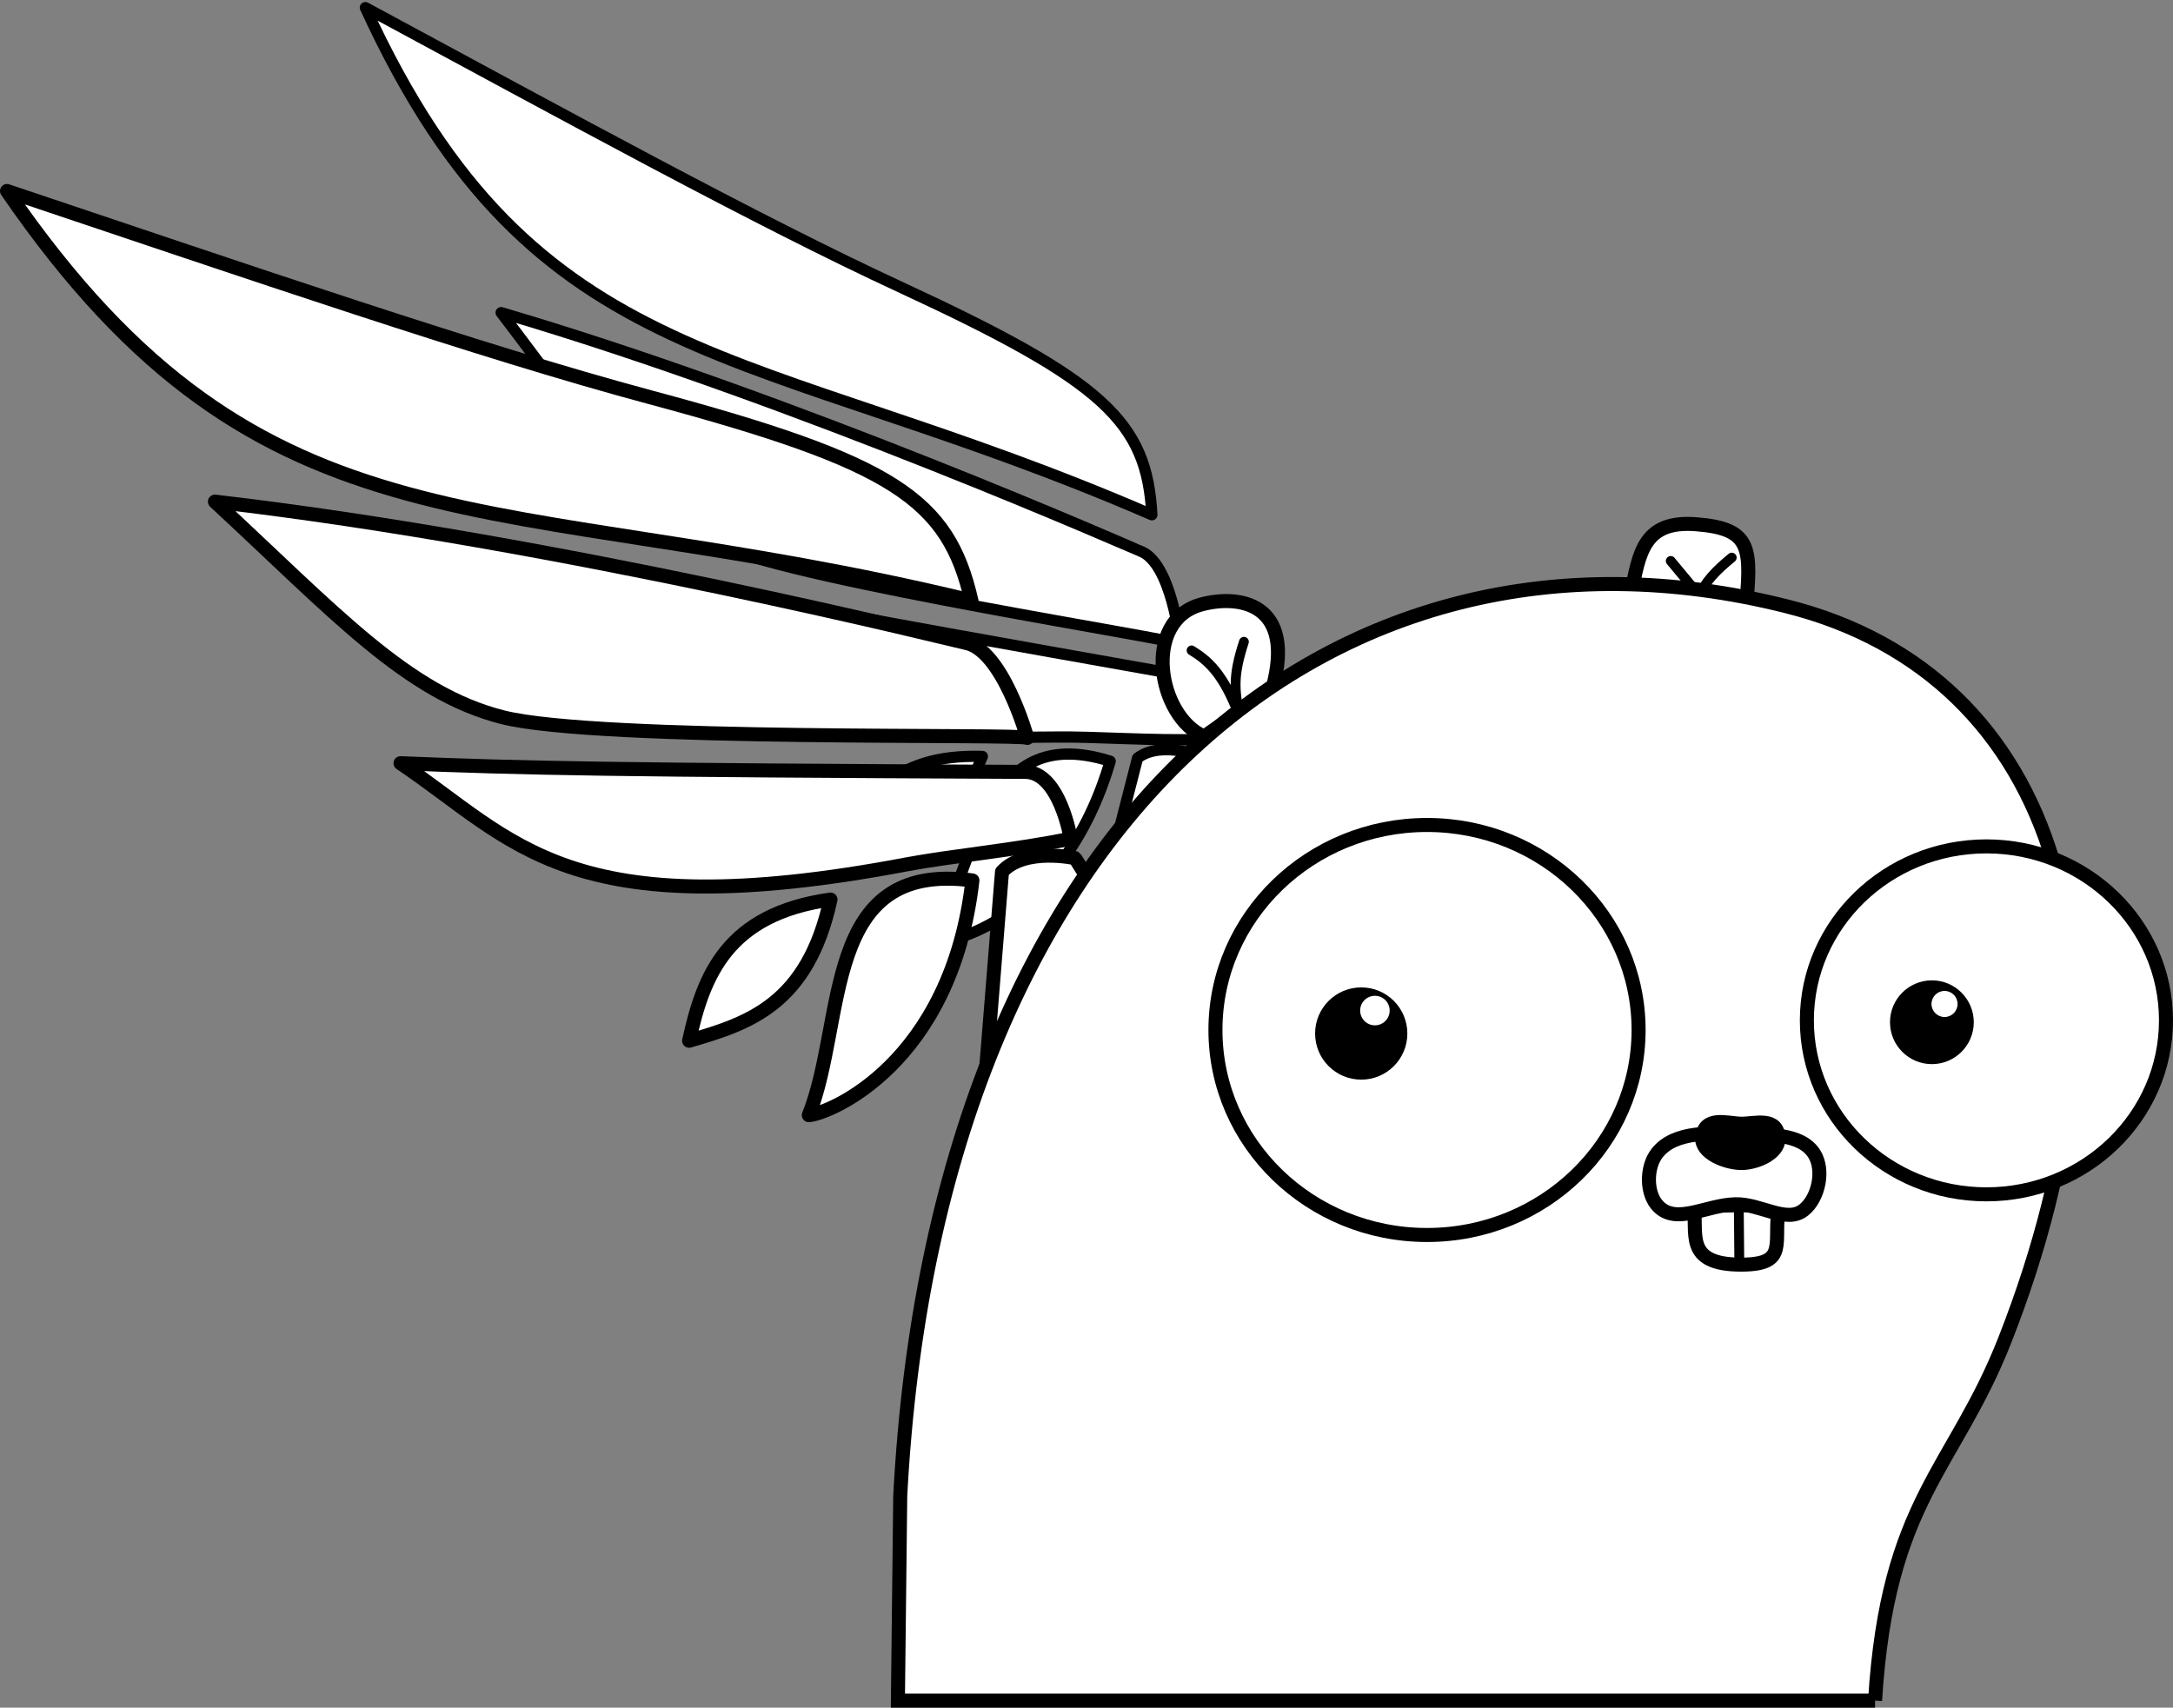 <?xml version="1.0" encoding="UTF-8" standalone="no"?>
<!-- Created with Inkscape (http://www.inkscape.org/) -->

<svg
   xmlns:dc="http://purl.org/dc/elements/1.1/"
   xmlns:cc="http://creativecommons.org/ns#"
   xmlns:rdf="http://www.w3.org/1999/02/22-rdf-syntax-ns#"
   xmlns:svg="http://www.w3.org/2000/svg"
   xmlns="http://www.w3.org/2000/svg"
   xmlns:sodipodi="http://sodipodi.sourceforge.net/DTD/sodipodi-0.dtd"
   xmlns:inkscape="http://www.inkscape.org/namespaces/inkscape"
   width="77.452mm"
   height="60.865mm"
   viewBox="0 0 77.452 60.865"
   version="1.1"
   id="svg8"
   inkscape:version="0.92.3 (2405546, 2018-03-11)"
   sodipodi:docname="falcosidekick.svg"
   inkscape:export-filename="C:\Users\thomas.labarussias\Golang\falcosidekick\falcosidekick.png"
   inkscape:export-xdpi="96"
   inkscape:export-ydpi="96">
  <rect x="0" y="0" width="77.452" height="60.865" fill="#808080" stroke="none"/>
  <defs
     id="defs2" />
  <sodipodi:namedview
     id="base"
     pagecolor="#ffffff"
     bordercolor="#666666"
     borderopacity="1.0"
     inkscape:pageopacity="0.0"
     inkscape:pageshadow="2"
     inkscape:zoom="2.8"
     inkscape:cx="208.14569"
     inkscape:cy="85.182372"
     inkscape:document-units="mm"
     inkscape:current-layer="layer1"
     showgrid="false"
     showguides="false"
     fit-margin-top="0"
     fit-margin-left="0"
     fit-margin-right="0"
     fit-margin-bottom="0"
     inkscape:window-width="1920"
     inkscape:window-height="1001"
     inkscape:window-x="-9"
     inkscape:window-y="-9"
     inkscape:window-maximized="1" />
  <g
     inkscape:label="Calque 1"
     inkscape:groupmode="layer"
     id="layer1"
     transform="translate(-29.323,-109.516)">
    <g
       style="fill:#ffffff;stroke-width:0.448;stroke-miterlimit:4;stroke-dasharray:none"
       transform="matrix(0.87,0.202,-0.202,0.87,43.39,-14.868)"
       id="g923">
      <path
         style="fill:#ffffff;stroke:#000000;stroke-width:0.448;stroke-linecap:butt;stroke-linejoin:round;stroke-miterlimit:4;stroke-dasharray:none;stroke-opacity:1"
         d="m 65.579,148.833 c -17.225,-3.148 -25.181,0.268 -35.152,-12.615 8.835,2.412 17.175,4.755 23.297,6.029 8.817,1.834 10.82,3.019 11.854,6.586 z"
         id="path911"
         inkscape:connector-curvature="0"
         sodipodi:nodetypes="ccsc" />
      <path
         style="fill:#ffffff;stroke:#000000;stroke-width:0.448;stroke-linecap:butt;stroke-linejoin:round;stroke-miterlimit:4;stroke-dasharray:none;stroke-opacity:1"
         d="m 38.459,146.849 c 12.375,0.719 26.93,3.497 26.975,3.497 1.345,0.133 2.412,3.259 2.412,3.259 -0.079,-0.157 -15.25,0.999 -18.71,0.331 -3.46,-0.668 -6.172,-3.369 -10.678,-7.087 z"
         id="path913"
         inkscape:connector-curvature="0"
         sodipodi:nodetypes="ccczc" />
      <path
         style="fill:#ffffff;stroke:#000000;stroke-width:0.448;stroke-linecap:butt;stroke-linejoin:round;stroke-miterlimit:4;stroke-dasharray:none;stroke-opacity:1"
         d="m 45.593,155.779 c 4.212,2.496 6.275,5.551 18.214,2.572 1.546,-0.386 3.891,-0.738 5.787,-1.249 0,0 -0.522,-2.349 -1.752,-2.284 -14.726,0.777 -17.951,0.892 -22.249,0.961 z"
         id="path915"
         inkscape:connector-curvature="0"
         sodipodi:nodetypes="cscsc" />
      <path
         style="fill:#ffffff;stroke:#000000;stroke-width:0.448;stroke-linecap:butt;stroke-linejoin:round;stroke-miterlimit:4;stroke-dasharray:none;stroke-opacity:1"
         d="m 61.171,159.757 c -3.626,0.721 -4.367,2.923 -4.744,5.312 2.084,-0.736 4.141,-1.527 4.744,-5.312 z"
         id="path917"
         inkscape:connector-curvature="0"
         sodipodi:nodetypes="ccc" />
      <path
         style="fill:#ffffff;stroke:#000000;stroke-width:0.448;stroke-linecap:butt;stroke-linejoin:round;stroke-miterlimit:4;stroke-dasharray:none;stroke-opacity:1"
         d="m 66.183,158.788 c -5.435,-0.413 -4.19,5.224 -5.345,8.686 0.702,-0.087 4.969,-2.101 5.345,-8.686 z"
         id="path919"
         inkscape:connector-curvature="0"
         sodipodi:nodetypes="ccc" />
      <path
         style="fill:#ffffff;stroke:#000000;stroke-width:0.448;stroke-linecap:butt;stroke-linejoin:round;stroke-miterlimit:4;stroke-dasharray:none;stroke-opacity:1"
         d="m 67.018,166.973 0.2,-8.553 c 0.777,-0.941 2.597,-0.623 2.572,-0.635 l 1.938,2.74 z"
         id="path921"
         inkscape:connector-curvature="0"
         sodipodi:nodetypes="ccccc" />
    </g>
    <g
       id="g846"
       transform="rotate(3.27,378.483,111.305)"
       style="fill:#ffffff;stroke-width:0.5;stroke-miterlimit:4;stroke-dasharray:none">
      <path
         sodipodi:nodetypes="ccsc"
         inkscape:connector-curvature="0"
         id="path826"
         d="m 65.579,148.833 c -17.225,-3.148 -25.181,0.268 -35.152,-12.615 8.835,2.412 17.175,4.755 23.297,6.029 8.817,1.834 10.82,3.019 11.854,6.586 z"
         style="fill:#ffffff;stroke:#000000;stroke-width:0.5;stroke-linecap:butt;stroke-linejoin:round;stroke-miterlimit:4;stroke-dasharray:none;stroke-opacity:1" />
      <path
         sodipodi:nodetypes="ccczc"
         inkscape:connector-curvature="0"
         id="path828"
         d="m 38.459,146.849 c 12.375,0.719 26.93,3.497 26.975,3.497 1.345,0.133 2.412,3.259 2.412,3.259 -0.079,-0.157 -15.25,0.999 -18.71,0.331 -3.46,-0.668 -6.172,-3.369 -10.678,-7.087 z"
         style="fill:#ffffff;stroke:#000000;stroke-width:0.5;stroke-linecap:butt;stroke-linejoin:round;stroke-miterlimit:4;stroke-dasharray:none;stroke-opacity:1" />
      <path
         sodipodi:nodetypes="cscsc"
         inkscape:connector-curvature="0"
         id="path830"
         d="m 45.593,155.779 c 4.212,2.496 6.275,5.551 18.214,2.572 1.546,-0.386 3.891,-0.738 5.787,-1.249 0,0 -0.522,-2.349 -1.752,-2.284 -14.726,0.777 -17.951,0.892 -22.249,0.961 z"
         style="fill:#ffffff;stroke:#000000;stroke-width:0.5;stroke-linecap:butt;stroke-linejoin:round;stroke-miterlimit:4;stroke-dasharray:none;stroke-opacity:1" />
      <path
         sodipodi:nodetypes="ccc"
         inkscape:connector-curvature="0"
         id="path834"
         d="m 61.171,159.757 c -3.626,0.721 -4.367,2.923 -4.744,5.312 2.084,-0.736 4.141,-1.527 4.744,-5.312 z"
         style="fill:#ffffff;stroke:#000000;stroke-width:0.5;stroke-linecap:butt;stroke-linejoin:round;stroke-miterlimit:4;stroke-dasharray:none;stroke-opacity:1" />
      <path
         sodipodi:nodetypes="ccc"
         inkscape:connector-curvature="0"
         id="path836"
         d="m 66.183,158.788 c -5.435,-0.413 -4.19,5.224 -5.345,8.686 0.702,-0.087 4.969,-2.101 5.345,-8.686 z"
         style="fill:#ffffff;stroke:#000000;stroke-width:0.5;stroke-linecap:butt;stroke-linejoin:round;stroke-miterlimit:4;stroke-dasharray:none;stroke-opacity:1" />
      <path
         sodipodi:nodetypes="ccccc"
         inkscape:connector-curvature="0"
         id="path838"
         d="m 67.018,166.973 0.2,-8.553 c 0.777,-0.941 2.597,-0.623 2.572,-0.635 l 1.938,2.74 z"
         style="fill:#ffffff;stroke:#000000;stroke-width:0.5;stroke-linecap:butt;stroke-linejoin:round;stroke-miterlimit:4;stroke-dasharray:none;stroke-opacity:1" />
    </g>
    <g
       id="g907"
       style="stroke-width:0.5;stroke-miterlimit:4;stroke-dasharray:none">
      <path
         sodipodi:nodetypes="cscc"
         inkscape:connector-curvature="0"
         id="path869"
         d="m 91.543,131.328 c 0.203,-2.256 0.257,-2.967 -1.755,-3.126 -1.852,-0.146 -2.046,0.96 -2.332,2.535 z"
         style="fill:#ffffff;stroke:#000000;stroke-width:0.5;stroke-linecap:butt;stroke-linejoin:miter;stroke-miterlimit:4;stroke-dasharray:none;stroke-opacity:1" />
      <path
         inkscape:connector-curvature="0"
         id="path873"
         d="M 89.913,130.761 88.873,129.509"
         style="fill:none;stroke:#000000;stroke-width:0.35;stroke-linecap:round;stroke-linejoin:round;stroke-miterlimit:4;stroke-dasharray:none;stroke-opacity:1" />
      <path
         sodipodi:nodetypes="cscc"
         inkscape:connector-curvature="0"
         id="path871"
         d="m 74.676,134.069 c 0.85,-3.103 -1.228,-3.364 -2.541,-3.007 -2.116,0.576 -1.551,3.993 0.107,4.708 z"
         style="fill:#ffffff;stroke:#000000;stroke-width:0.5;stroke-linecap:round;stroke-linejoin:round;stroke-miterlimit:4;stroke-dasharray:none;stroke-opacity:1" />
      <path
         sodipodi:nodetypes="ccc"
         inkscape:connector-curvature="0"
         id="path877"
         d="m 73.66,132.391 c -0.398,1.225 -0.332,1.678 -0.165,2.646 -0.567,-1.526 -1.134,-1.991 -1.701,-2.339"
         style="fill:none;stroke:#000000;stroke-width:0.35;stroke-linecap:round;stroke-linejoin:round;stroke-miterlimit:4;stroke-dasharray:none;stroke-opacity:1" />
      <path
         sodipodi:nodetypes="cc"
         inkscape:connector-curvature="0"
         id="path875"
         d="m 89.913,130.761 c 0.15,-0.495 0.61,-0.938 1.134,-1.37"
         style="fill:none;stroke:#000000;stroke-width:0.35;stroke-linecap:round;stroke-linejoin:round;stroke-miterlimit:4;stroke-dasharray:none;stroke-opacity:1" />
      <path
         sodipodi:nodetypes="cccsscc"
         inkscape:connector-curvature="0"
         id="path859"
         d="M 96.156,170.13 H 61.327 l 0.083,-7.3 c 1.259,-23.895 15.287,-35.789 31.582,-31.707 9.795,2.453 12.948,13.019 7.792,26.148 -1.817,4.628 -4.183,5.703 -4.629,12.859 z"
         style="fill:#ffffff;stroke:#000000;stroke-width:0.5;stroke-linecap:butt;stroke-linejoin:miter;stroke-miterlimit:4;stroke-dasharray:none;stroke-opacity:1" />
      <ellipse
         transform="scale(-1,1)"
         ry="7.307"
         rx="7.541"
         cy="146.227"
         cx="-80.186"
         id="path861"
         style="fill:#ffffff;stroke:#000000;stroke-width:0.5;stroke-linecap:round;stroke-linejoin:round;stroke-miterlimit:4;stroke-dasharray:none" />
      <ellipse
         transform="scale(-1,1)"
         style="fill:#ffffff;stroke:#000000;stroke-width:0.5;stroke-linecap:round;stroke-linejoin:round;stroke-miterlimit:4;stroke-dasharray:none"
         id="ellipse863"
         cx="-100.125"
         cy="145.884"
         rx="6.4"
         ry="6.201" />
      <circle
         transform="scale(-1,1)"
         r="1.243"
         cy="145.951"
         cx="-98.181"
         id="path865"
         style="fill:#000000;stroke:#000000;stroke-width:0.5;stroke-linecap:round;stroke-linejoin:round;stroke-miterlimit:4;stroke-dasharray:none" />
      <circle
         transform="scale(-1,1)"
         style="fill:#000000;stroke:#000000;stroke-width:0.5;stroke-linecap:round;stroke-linejoin:round;stroke-miterlimit:4;stroke-dasharray:none"
         id="circle867"
         cx="-77.841"
         cy="146.353"
         r="1.394" />
      <circle
         transform="scale(-1,1)"
         style="fill:#ffffff;stroke:none;stroke-width:0.5;stroke-linecap:round;stroke-linejoin:round;stroke-miterlimit:4;stroke-dasharray:none"
         id="circle879"
         cx="-98.632"
         cy="145.3"
         r="0.465" />
      <circle
         transform="scale(-1,1)"
         r="0.526"
         cy="145.535"
         cx="-78.329"
         id="circle881"
         style="fill:#ffffff;stroke:none;stroke-width:0.5;stroke-linecap:round;stroke-linejoin:round;stroke-miterlimit:4;stroke-dasharray:none" />
      <path
         sodipodi:nodetypes="cscc"
         inkscape:connector-curvature="0"
         id="path885"
         d="m 92.736,152.46 c -0.24,1.338 0.377,2.123 -1.333,2.13 -2.109,0.009 -1.548,-1.168 -1.714,-2.095 z"
         style="fill:#ffffff;stroke:#000000;stroke-width:0.5;stroke-linecap:round;stroke-linejoin:round;stroke-miterlimit:4;stroke-dasharray:none;stroke-opacity:1" />
      <path
         inkscape:connector-curvature="0"
         id="path889"
         d="m 91.318,154.597 c -0.024,-2.587 -0.024,-2.587 -0.024,-2.587"
         style="fill:none;stroke:#000000;stroke-width:0.35;stroke-linecap:butt;stroke-linejoin:miter;stroke-miterlimit:4;stroke-dasharray:none;stroke-opacity:1" />
      <path
         sodipodi:nodetypes="caasssac"
         inkscape:connector-curvature="0"
         id="path883"
         d="m 88.385,150.618 c 0.642,-0.824 2.015,-0.709 3.059,-0.681 0.882,0.023 2.082,-0.038 2.548,0.711 0.357,0.572 0.154,1.564 -0.369,1.989 -0.623,0.507 -1.546,-0.224 -2.453,-0.198 -1.045,0.03 -2.078,0.734 -2.734,0.08 -0.449,-0.447 -0.441,-1.401 -0.051,-1.901 z"
         style="fill:#ffffff;stroke:#000000;stroke-width:0.5;stroke-linecap:butt;stroke-linejoin:miter;stroke-miterlimit:4;stroke-dasharray:none;stroke-opacity:1" />
      <path
         sodipodi:nodetypes="sasas"
         inkscape:connector-curvature="0"
         id="path887"
         d="m 92.712,150.109 c -5.3e-5,0.522 -0.786,0.857 -1.308,0.86 -0.559,0.003 -1.457,-0.351 -1.409,-0.907 0.068,-0.793 0.893,-0.504 1.381,-0.494 0.48,0.01 1.335,-0.279 1.335,0.541 z"
         style="fill:#000000;stroke:#000000;stroke-width:0.5;stroke-linecap:round;stroke-linejoin:round;stroke-miterlimit:4;stroke-dasharray:none;stroke-opacity:1" />
    </g>
  </g>
</svg>
